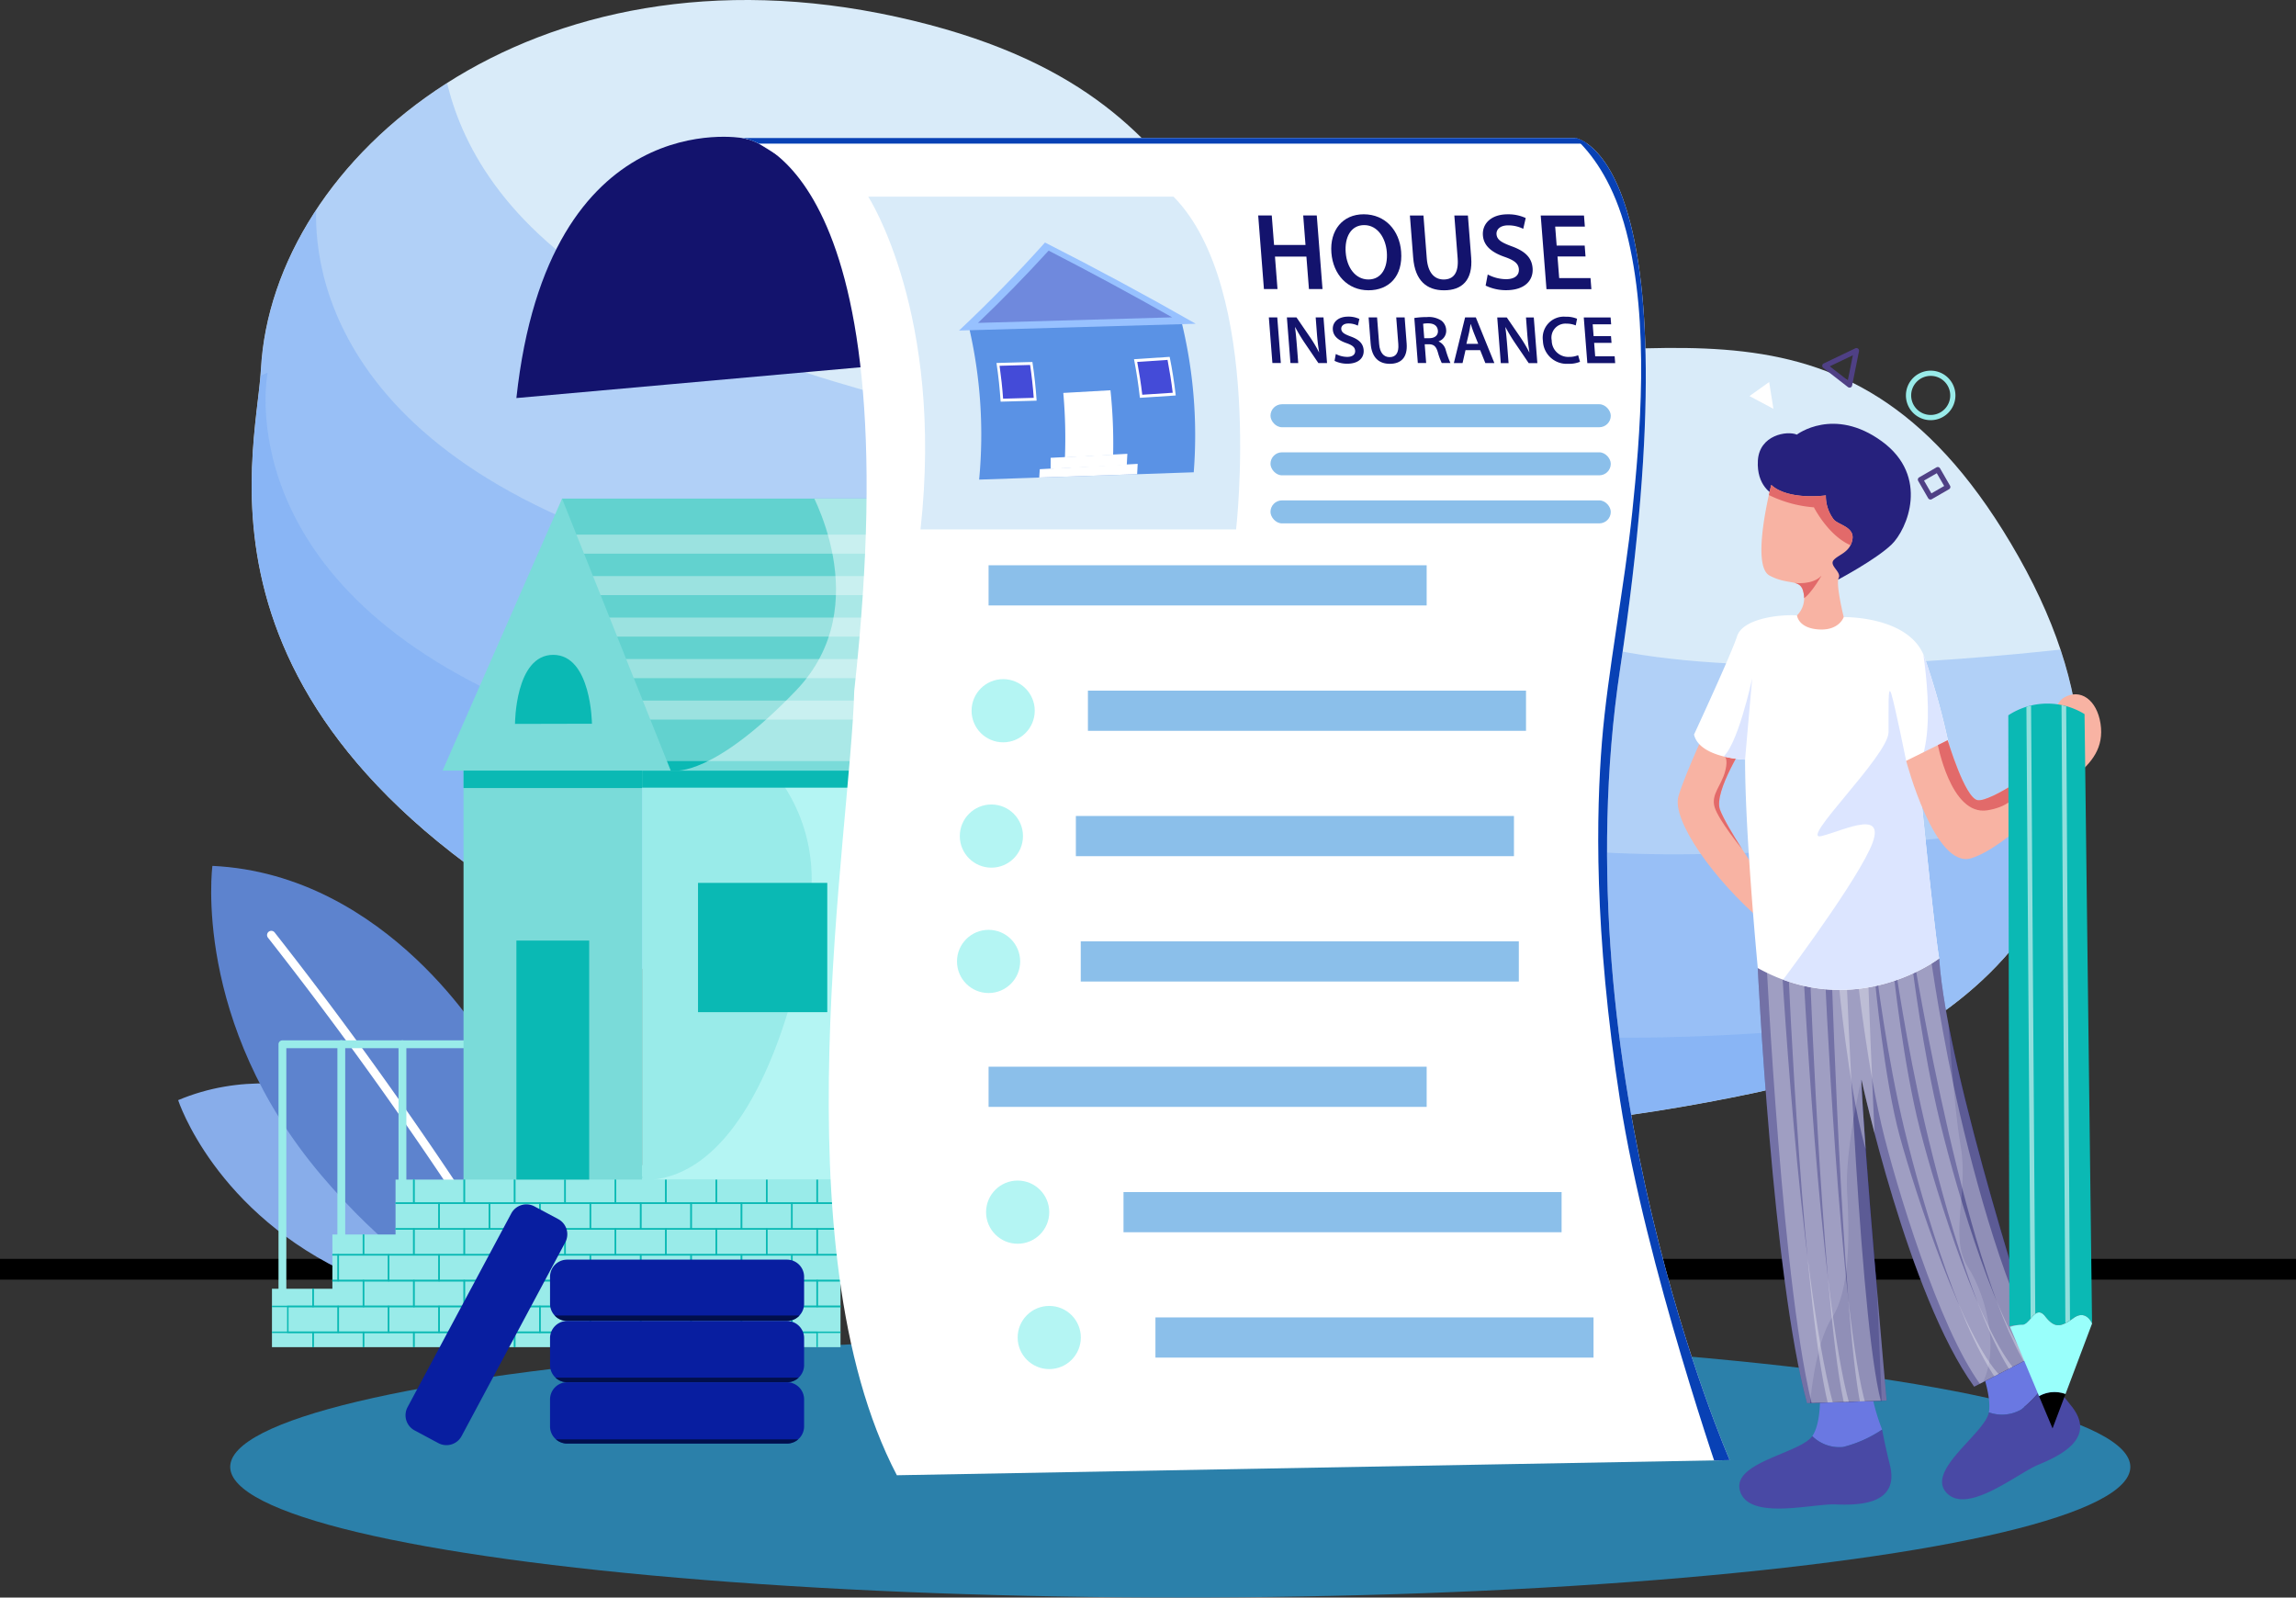 <svg xmlns="http://www.w3.org/2000/svg" xmlns:xlink="http://www.w3.org/1999/xlink" width="379.247" height="263.883" viewBox="0 0 379.247 263.883">
  <rect x="0" y="0" width="379.247" height="263.883" fill="#333333" stroke="none"/>
  <defs>
    <clipPath id="clip-path">
      <path id="Path_1324" data-name="Path 1324" d="M994.96,420.985c1.869-34.981,44.7-71.468,105-58.217s44.265,51.245,84.7,55.079,73.045-14.683,100.653,34.143-5.869,80.548-43.853,88.565-109.9,16.035-185.65-21.613S994.175,435.626,994.96,420.985Z" transform="translate(-993.429 -359.985)" fill="#d9ebf9"/>
    </clipPath>
    <clipPath id="clip-path-2">
      <path id="Path_1328" data-name="Path 1328" d="M978.211,1690.477s-16.228-28.3-45.379-29.677c0,0-3.457,25.821,18.032,51.16,20.077,23.676,36.064,24.253,36.064,24.253S993.538,1717.025,978.211,1690.477Z" transform="translate(-932.627 -1660.8)" fill="#5d83ce"/>
    </clipPath>
    <clipPath id="clip-path-3">
      <path id="Path_1414" data-name="Path 1414" d="M1057.843,2110.38l-2.268,2.382h-11.229v9.075h-10.434v8.962h-9.981v9.642h93.912V2110.38Z" transform="translate(-1023.93 -2110.38)" fill="#0ab9b4"/>
    </clipPath>
    <clipPath id="clip-path-4">
      <rect id="Rectangle_592" data-name="Rectangle 592" width="29.489" height="68.63" fill="#f9b2bb"/>
    </clipPath>
    <clipPath id="clip-path-5">
      <rect id="Rectangle_595" data-name="Rectangle 595" width="37.4" height="68.63" fill="#f5838d"/>
    </clipPath>
    <clipPath id="clip-path-6">
      <path id="Path_1418" data-name="Path 1418" d="M1458.22,1111.557l.169-2.467H1509v44.921h-32.664l-6.72-2.381Z" transform="translate(-1458.22 -1109.09)" fill="#ed4370"/>
    </clipPath>
    <clipPath id="clip-path-7">
      <path id="Path_1422" data-name="Path 1422" d="M1480.839,2262.5h-36.294a2.835,2.835,0,0,1-2.836-2.836v-4.451a2.836,2.836,0,0,1,2.836-2.837h36.294a2.836,2.836,0,0,1,2.836,2.837v4.451A2.835,2.835,0,0,1,1480.839,2262.5Z" transform="translate(-1441.71 -2252.38)" fill="#081ea0"/>
    </clipPath>
    <clipPath id="clip-path-8">
      <path id="Path_1425" data-name="Path 1425" d="M1480.839,2354.585h-36.294a2.836,2.836,0,0,1-2.836-2.837V2347.3a2.836,2.836,0,0,1,2.836-2.837h36.294a2.836,2.836,0,0,1,2.836,2.837v4.452A2.836,2.836,0,0,1,1480.839,2354.585Z" transform="translate(-1441.71 -2344.46)" fill="#081ea0"/>
    </clipPath>
    <clipPath id="clip-path-9">
      <path id="Path_1427" data-name="Path 1427" d="M1480.839,2446.674h-36.294a2.835,2.835,0,0,1-2.836-2.837v-4.452a2.834,2.834,0,0,1,2.836-2.835h36.294a2.834,2.834,0,0,1,2.836,2.835v4.452A2.836,2.836,0,0,1,1480.839,2446.674Z" transform="translate(-1441.71 -2436.55)" fill="#081ea0"/>
    </clipPath>
    <clipPath id="clip-path-10">
      <path id="Path_1445" data-name="Path 1445" d="M3256.473,1792.4l-.413,1.759s2.475,51.1,8.136,71.864l13.147-.426s-3.913-43.56-4.168-53.09c0,0,7.741,35.734,18.629,50.8l10.666-5.5s-15.2-46.17-16.447-65.227l-4.763-.907Z" transform="translate(-3256.06 -1791.67)" fill="#322f7c"/>
    </clipPath>
    <clipPath id="clip-path-11">
      <path id="Path_1448" data-name="Path 1448" d="M3141.194,1440.79s-4.083,8.678-5.278,12.644,5.785,13.782,13.838,20.7l-.625-7.828s-5.237-7.6-6.361-10.607,4.376-11.4,4.376-11.4Z" transform="translate(-3135.782 -1440.79)" fill="#f8b3a3"/>
    </clipPath>
    <clipPath id="clip-path-12">
      <path id="Path_1453" data-name="Path 1453" d="M3182.849,1284.808l2.175-.264s10.831-.228,13.326,6.578a116.63,116.63,0,0,1,4.083,14.691s-3.175,2.666-5.161,3.006c0,0,2.609,26.772,3.518,32.106,0,0-13.757,10.555-29.959,1.588,0,0-2.1-21.923-2.1-34.43,0,0-7.526-.253-8.433-4.139,0,0,6.181-13.329,7.117-16.25s7.031-3.628,9.9-3.431S3182.849,1284.808,3182.849,1284.808Z" transform="translate(-3160.3 -1284.232)" fill="#fff"/>
    </clipPath>
    <clipPath id="clip-path-13">
      <path id="Path_1458" data-name="Path 1458" d="M3263.172,1088.46s-3.46,13.272-.283,14.974,5.16.4,5.614,2.836a4,4,0,0,1-1.077,3.738s.17,2.1,3.572,2.325,4.141-2.042,4.141-2.042-1.342-5.427-.833-6.448-1.649-2.06-.812-2.987,2.684-1.229,3.079-3.366-2.457-2.439-3.119-3.364a6.391,6.391,0,0,1-1.266-3.933C3272.189,1090.2,3265.969,1091.069,3263.172,1088.46Z" transform="translate(-3261.547 -1088.46)" fill="#f8b3a3"/>
    </clipPath>
    <clipPath id="clip-path-14">
      <path id="Path_1461" data-name="Path 1461" d="M3485.852,1410.563s2.848,9.551,4.948,9.9,10.776-5.5,11.682-7.257-.076-8.148,2.608-9.7,5.406.378,6.012,4.31-1.4,6.466-4.349,8.81-10.931,11.486-16.979,13.417S3479,1413.966,3479,1413.966Z" transform="translate(-3479 -1402.968)" fill="#f8b3a3"/>
    </clipPath>
    <clipPath id="clip-path-15">
      <path id="Path_1465" data-name="Path 1465" d="M3638.565,1517.936c1.614,2.058,2.639,1.74,4.7.265s3.043.908,3.043.908l-1.241-100.661a11.722,11.722,0,0,0-12.592.2l.176,100.9a12.125,12.125,0,0,1,2.179-.22C3636.04,1519.312,3636.951,1515.877,3638.565,1517.936Z" transform="translate(-3632.48 -1416.677)" fill="#ed4370"/>
    </clipPath>
    <clipPath id="clip-path-16">
      <path id="Path_1472" data-name="Path 1472" d="M1755.722,788.22l137.569-2.5s-28.129-63.972-18.1-130.72c12.786-85.124-7.418-87.663-7.418-87.663H1730.15s28.285,2.4,18.531,91.333C1748.1,681.906,1735.975,750.447,1755.722,788.22Z" transform="translate(-1730.15 -567.34)" fill="#fff"/>
    </clipPath>
    <clipPath id="clip-path-17">
      <path id="Path_1482" data-name="Path 1482" d="M2108.256,865.758l-35.445,1.209a78.519,78.519,0,0,0-1.671-25.146l35.024-1.231A78.953,78.953,0,0,1,2108.256,865.758Z" transform="translate(-2071.14 -840.59)" fill="#5a92e5"/>
    </clipPath>
  </defs>
  <g id="HL_M51_04" transform="translate(-57.633 -35.141)">
    <path id="Path_1695" data-name="Path 1695" d="M0,0H379.247V3.427H0Z" transform="translate(57.633 243.083)"/>
    <ellipse id="Ellipse_31" data-name="Ellipse 31" cx="156.929" cy="21.584" rx="156.929" ry="21.584" transform="translate(95.658 255.855)" fill="#2b80aa"/>
    <g id="Group_1770" data-name="Group 1770" transform="translate(325.069 99.22)" opacity="0.65">
      <path id="Path_1319" data-name="Path 1319" d="M3047.976,944.863a.269.269,0,0,1-.021-.538,7.282,7.282,0,0,0,3.053-1.491.27.27,0,0,1,.313.44,7.551,7.551,0,0,1-3.325,1.59Z" transform="translate(-3047.709 -942.784)" fill="#fff"/>
    </g>
    <path id="Path_1320" data-name="Path 1320" d="M994.96,420.985c1.869-34.981,44.7-71.468,105-58.217s44.265,51.245,84.7,55.079,73.045-14.683,100.653,34.143-5.869,80.548-43.853,88.565-109.9,16.035-185.65-21.613S994.175,435.626,994.96,420.985Z" transform="translate(-894.23 -324.844)" fill="#d9ebf9"/>
    <g id="Group_1774" data-name="Group 1774" transform="translate(99.2 35.141)" clip-path="url(#clip-path)">
      <g id="Group_1771" data-name="Group 1771" transform="translate(-12.137 0.002)" opacity="0.39">
        <path id="Path_1321" data-name="Path 1321" d="M926.716,360s-7.3,35.5,44.957,56.191,109.226,19.67,128.77,42,118.538,5.794,118.538,5.794l-18.3,85.238-42.638,49.791-143.08-30.948S882.6,507.847,883.041,505.836s8.595-130.6,8.595-130.6Z" transform="translate(-883.04 -360)" fill="#71a6f4"/>
      </g>
      <g id="Group_1772" data-name="Group 1772" transform="translate(-32.681 31.238)" opacity="0.39">
        <path id="Path_1322" data-name="Path 1322" d="M739.874,644.09s-7.3,35.5,44.958,56.191,109.225,19.67,128.769,42,118.538,5.794,118.538,5.794l-18.3,85.234L971.2,883.1,828.119,852.16S695.764,791.937,696.2,789.928s8.593-130.606,8.593-130.606Z" transform="translate(-696.2 -644.09)" fill="#71a6f4"/>
      </g>
      <g id="Group_1773" data-name="Group 1773" transform="translate(-41.028 61.538)" opacity="0.39">
        <path id="Path_1323" data-name="Path 1323" d="M663.956,919.67s-7.3,35.5,44.957,56.191,109.226,19.671,128.77,42,118.538,5.794,118.538,5.794l-18.3,85.234-42.638,49.79L752.2,1127.74s-132.355-60.222-131.918-62.239,8.595-130.6,8.595-130.6Z" transform="translate(-620.28 -919.67)" fill="#71a6f4"/>
      </g>
    </g>
    <path id="Path_1325" data-name="Path 1325" d="M923.646,1995.812s-20.274-14-40.6-5.456c0,0,6.047,18.729,28.946,29.007,21.392,9.6,32.479,4.791,32.479,4.791S942.737,2008.922,923.646,1995.812Z" transform="translate(-795.987 -1773.495)" fill="#88adea"/>
    <path id="Path_1326" data-name="Path 1326" d="M978.211,1690.477s-16.228-28.3-45.379-29.677c0,0-3.457,25.821,18.032,51.16,20.077,23.676,36.064,24.253,36.064,24.253S993.538,1717.025,978.211,1690.477Z" transform="translate(-840.113 -1482.634)" fill="#5d83ce"/>
    <g id="Group_1775" data-name="Group 1775" transform="translate(92.514 178.166)" clip-path="url(#clip-path-2)">
      <path id="Path_1327" data-name="Path 1327" d="M1063.682,1828.354a.7.7,0,0,1-.646-.43l-1.8-4.295a655.486,655.486,0,0,0-44.288-63.866.7.7,0,0,1,1.1-.867,658.057,658.057,0,0,1,44.42,64.062.638.638,0,0,1,.043.086l1.816,4.34a.7.7,0,0,1-.376.917A.69.69,0,0,1,1063.682,1828.354Z" transform="translate(-1007.566 -1747.901)" fill="#fff"/>
    </g>
    <path id="Path_1329" data-name="Path 1329" d="M1034.427,1966.2a.647.647,0,0,1-.647-.646v-42a.647.647,0,0,1,.647-.646h32.75a.648.648,0,1,1,0,1.294h-32.105v41.354A.648.648,0,0,1,1034.427,1966.2Z" transform="translate(-930.144 -1715.921)" fill="#99ebe9"/>
    <path id="Path_1330" data-name="Path 1330" d="M1122.887,1957.665a.647.647,0,0,1-.647-.647v-33.461a.647.647,0,1,1,1.293,0v33.464A.647.647,0,0,1,1122.887,1957.665Z" transform="translate(-1008.878 -1715.925)" fill="#99ebe9"/>
    <path id="Path_1331" data-name="Path 1331" d="M1214.7,1957.665a.646.646,0,0,1-.646-.647v-33.461a.646.646,0,1,1,1.293,0v33.464A.647.647,0,0,1,1214.7,1957.665Z" transform="translate(-1090.593 -1715.925)" fill="#99ebe9"/>
    <path id="Path_1332" data-name="Path 1332" d="M1057.843,2110.38l-2.268,2.382h-11.229v9.075h-10.434v8.962h-9.981v9.642h93.912V2110.38Z" transform="translate(-921.377 -1882.782)" fill="#99ebe9"/>
    <g id="Group_1776" data-name="Group 1776" transform="translate(102.553 227.598)" clip-path="url(#clip-path-3)">
      <path id="Path_1333" data-name="Path 1333" d="M1093.126,2132.088h-8.566v-4.508h8.566Zm-8.327-.241h8.087v-4.025H1084.8Z" transform="translate(-1077.894 -2125.689)" fill="#0ab9b4"/>
      <path id="Path_1334" data-name="Path 1334" d="M1168.855,2132.088h-8.565v-4.508h8.565Zm-8.325-.241h8.084v-4.025h-8.086Z" transform="translate(-1145.297 -2125.689)" fill="#0ab9b4"/>
      <path id="Path_1335" data-name="Path 1335" d="M1244.568,2132.088H1236v-4.508h8.566Zm-8.327-.241h8.087v-4.025h-8.087Z" transform="translate(-1212.683 -2125.689)" fill="#0ab9b4"/>
      <path id="Path_1336" data-name="Path 1336" d="M1320.306,2132.088h-8.566v-4.508h8.566Zm-8.327-.241h8.087v-4.025h-8.087Z" transform="translate(-1280.095 -2125.689)" fill="#0ab9b4"/>
      <path id="Path_1337" data-name="Path 1337" d="M1396.036,2132.088h-8.566v-4.508h8.566Zm-8.327-.241h8.087v-4.025h-8.087Z" transform="translate(-1347.499 -2125.689)" fill="#0ab9b4"/>
      <path id="Path_1338" data-name="Path 1338" d="M1471.765,2132.088H1463.2v-4.508h8.565Zm-8.325-.241h8.086v-4.025h-8.086Z" transform="translate(-1414.902 -2125.689)" fill="#0ab9b4"/>
      <path id="Path_1339" data-name="Path 1339" d="M1547.486,2132.088h-8.566v-4.508h8.566Zm-8.327-.241h8.087v-4.025h-8.087Z" transform="translate(-1482.297 -2125.689)" fill="#0ab9b4"/>
      <path id="Path_1340" data-name="Path 1340" d="M1623.216,2132.088h-8.566v-4.508h8.566Zm-8.326-.241h8.087v-4.025h-8.087Z" transform="translate(-1549.7 -2125.689)" fill="#0ab9b4"/>
      <path id="Path_1341" data-name="Path 1341" d="M1698.946,2132.088h-8.566v-4.508h8.566Zm-8.327-.241h8.087v-4.025h-8.087Z" transform="translate(-1617.103 -2125.689)" fill="#0ab9b4"/>
      <path id="Path_1342" data-name="Path 1342" d="M1774.666,2132.088H1766.1v-4.508h8.565Zm-8.326-.241h8.086v-4.025h-8.086Z" transform="translate(-1684.498 -2125.689)" fill="#0ab9b4"/>
      <path id="Path_1343" data-name="Path 1343" d="M1850.4,2132.088h-8.566v-4.508h8.566Zm-8.326-.241h8.087v-4.025h-8.088Z" transform="translate(-1751.901 -2125.689)" fill="#0ab9b4"/>
      <path id="Path_1344" data-name="Path 1344" d="M1055.256,2170.878h-8.566v-4.508h8.566Zm-8.325-.24h8.086v-4.025h-8.086Z" transform="translate(-1044.188 -2160.214)" fill="#0ab9b4"/>
      <path id="Path_1345" data-name="Path 1345" d="M1130.986,2170.878h-8.566v-4.508h8.566Zm-8.327-.24h8.087v-4.025h-8.087Z" transform="translate(-1111.591 -2160.214)" fill="#0ab9b4"/>
      <path id="Path_1346" data-name="Path 1346" d="M1206.716,2170.878h-8.566v-4.508h8.566Zm-8.326-.24h8.087v-4.025h-8.087Z" transform="translate(-1178.995 -2160.214)" fill="#0ab9b4"/>
      <path id="Path_1347" data-name="Path 1347" d="M1282.446,2170.878h-8.566v-4.508h8.566Zm-8.327-.24h8.086v-4.025h-8.086Z" transform="translate(-1246.398 -2160.214)" fill="#0ab9b4"/>
      <path id="Path_1348" data-name="Path 1348" d="M1358.166,2170.878H1349.6v-4.508h8.566Zm-8.326-.24h8.086v-4.025h-8.086Z" transform="translate(-1313.793 -2160.214)" fill="#0ab9b4"/>
      <path id="Path_1349" data-name="Path 1349" d="M1433.9,2170.878h-8.566v-4.508h8.566Zm-8.327-.24h8.087v-4.025h-8.087Z" transform="translate(-1381.196 -2160.214)" fill="#0ab9b4"/>
      <path id="Path_1350" data-name="Path 1350" d="M1509.656,2170.878h-8.566v-4.508h8.566Zm-8.327-.24h8.087v-4.025h-8.087Z" transform="translate(-1448.626 -2160.214)" fill="#0ab9b4"/>
      <path id="Path_1351" data-name="Path 1351" d="M1585.355,2170.878h-8.565v-4.508h8.565Zm-8.325-.24h8.086v-4.025h-8.083Z" transform="translate(-1516.003 -2160.214)" fill="#0ab9b4"/>
      <path id="Path_1352" data-name="Path 1352" d="M1661.076,2170.878h-8.566v-4.508h8.566Zm-8.327-.24h8.087v-4.025h-8.087Z" transform="translate(-1583.397 -2160.214)" fill="#0ab9b4"/>
      <path id="Path_1353" data-name="Path 1353" d="M1736.806,2170.878h-8.566v-4.508h8.566Zm-8.327-.24h8.09v-4.025h-8.087Z" transform="translate(-1650.801 -2160.214)" fill="#0ab9b4"/>
      <path id="Path_1354" data-name="Path 1354" d="M1812.563,2170.878H1804v-4.508h8.566Zm-8.327-.24h8.087v-4.025h-8.087Z" transform="translate(-1718.231 -2160.214)" fill="#0ab9b4"/>
      <path id="Path_1355" data-name="Path 1355" d="M1888.265,2170.878H1879.7v-4.508h8.565Zm-8.325-.24h8.086v-4.025h-8.086Z" transform="translate(-1785.607 -2160.214)" fill="#0ab9b4"/>
      <path id="Path_1356" data-name="Path 1356" d="M1017.4,2209.678h-8.566v-4.508h8.566Zm-8.328-.239h8.087v-4.026h-8.087Z" transform="translate(-1010.49 -2194.748)" fill="#0ab9b4"/>
      <path id="Path_1357" data-name="Path 1357" d="M1093.126,2209.678h-8.566v-4.508h8.566Zm-8.327-.24h8.087v-4.026H1084.8Z" transform="translate(-1077.894 -2194.748)" fill="#0ab9b4"/>
      <path id="Path_1358" data-name="Path 1358" d="M1168.855,2209.678h-8.565v-4.508h8.565Zm-8.325-.24h8.084v-4.026h-8.086Z" transform="translate(-1145.297 -2194.748)" fill="#0ab9b4"/>
      <path id="Path_1359" data-name="Path 1359" d="M1244.568,2209.678H1236v-4.508h8.566Zm-8.327-.24h8.087v-4.026h-8.087Z" transform="translate(-1212.683 -2194.748)" fill="#0ab9b4"/>
      <path id="Path_1360" data-name="Path 1360" d="M1320.306,2209.678h-8.566v-4.508h8.566Zm-8.327-.24h8.087v-4.026h-8.087Z" transform="translate(-1280.095 -2194.748)" fill="#0ab9b4"/>
      <path id="Path_1361" data-name="Path 1361" d="M1396.036,2209.678h-8.566v-4.508h8.566Zm-8.327-.24h8.087v-4.026h-8.087Z" transform="translate(-1347.499 -2194.748)" fill="#0ab9b4"/>
      <path id="Path_1362" data-name="Path 1362" d="M1471.765,2209.678H1463.2v-4.508h8.565Zm-8.325-.24h8.086v-4.026h-8.086Z" transform="translate(-1414.902 -2194.748)" fill="#0ab9b4"/>
      <path id="Path_1363" data-name="Path 1363" d="M1547.486,2209.678h-8.566v-4.508h8.566Zm-8.327-.239h8.087v-4.026h-8.087Z" transform="translate(-1482.297 -2194.748)" fill="#0ab9b4"/>
      <path id="Path_1364" data-name="Path 1364" d="M1623.216,2209.678h-8.566v-4.508h8.566Zm-8.326-.24h8.087v-4.026h-8.087Z" transform="translate(-1549.7 -2194.748)" fill="#0ab9b4"/>
      <path id="Path_1365" data-name="Path 1365" d="M1698.946,2209.678h-8.566v-4.508h8.566Zm-8.327-.24h8.087v-4.026h-8.087Z" transform="translate(-1617.103 -2194.748)" fill="#0ab9b4"/>
      <path id="Path_1366" data-name="Path 1366" d="M1774.666,2209.678H1766.1v-4.508h8.565Zm-8.326-.24h8.086v-4.026h-8.086Z" transform="translate(-1684.498 -2194.748)" fill="#0ab9b4"/>
      <path id="Path_1367" data-name="Path 1367" d="M1850.4,2209.678h-8.566v-4.508h8.566Zm-8.328-.239h8.087v-4.026h-8.087Z" transform="translate(-1751.901 -2194.748)" fill="#0ab9b4"/>
      <path id="Path_1368" data-name="Path 1368" d="M1055.256,2248.508h-8.566V2244h8.566Zm-8.325-.241h8.086v-4.025h-8.086Z" transform="translate(-1044.188 -2229.308)" fill="#0ab9b4"/>
      <path id="Path_1369" data-name="Path 1369" d="M1130.986,2248.508h-8.566V2244h8.566Zm-8.327-.241h8.087v-4.025h-8.087Z" transform="translate(-1111.591 -2229.308)" fill="#0ab9b4"/>
      <path id="Path_1370" data-name="Path 1370" d="M1206.716,2248.508h-8.566V2244h8.566Zm-8.326-.241h8.087v-4.025h-8.087Z" transform="translate(-1178.995 -2229.308)" fill="#0ab9b4"/>
      <path id="Path_1371" data-name="Path 1371" d="M1282.446,2248.508h-8.566V2244h8.566Zm-8.327-.241h8.086v-4.025h-8.086Z" transform="translate(-1246.398 -2229.308)" fill="#0ab9b4"/>
      <path id="Path_1372" data-name="Path 1372" d="M1358.166,2248.508H1349.6V2244h8.566Zm-8.326-.241h8.086v-4.025h-8.086Z" transform="translate(-1313.793 -2229.308)" fill="#0ab9b4"/>
      <path id="Path_1373" data-name="Path 1373" d="M1433.9,2248.508h-8.566V2244h8.566Zm-8.327-.241h8.087v-4.025h-8.087Z" transform="translate(-1381.196 -2229.308)" fill="#0ab9b4"/>
      <path id="Path_1374" data-name="Path 1374" d="M1509.656,2248.508h-8.566V2244h8.566Zm-8.327-.241h8.087v-4.025h-8.087Z" transform="translate(-1448.626 -2229.308)" fill="#0ab9b4"/>
      <path id="Path_1375" data-name="Path 1375" d="M1585.355,2248.508h-8.565V2244h8.565Zm-8.325-.241h8.086v-4.025h-8.083Z" transform="translate(-1516.003 -2229.308)" fill="#0ab9b4"/>
      <path id="Path_1376" data-name="Path 1376" d="M1661.076,2248.508h-8.566V2244h8.566Zm-8.327-.241h8.087v-4.025h-8.087Z" transform="translate(-1583.397 -2229.308)" fill="#0ab9b4"/>
      <path id="Path_1377" data-name="Path 1377" d="M1736.806,2248.508h-8.566V2244h8.566Zm-8.327-.241h8.09v-4.025h-8.087Z" transform="translate(-1650.801 -2229.308)" fill="#0ab9b4"/>
      <path id="Path_1378" data-name="Path 1378" d="M1812.563,2248.508H1804V2244h8.566Zm-8.327-.241h8.087v-4.025h-8.087Z" transform="translate(-1718.231 -2229.308)" fill="#0ab9b4"/>
      <path id="Path_1379" data-name="Path 1379" d="M1888.265,2248.508H1879.7V2244h8.565Zm-8.325-.241h8.086v-4.025h-8.086Z" transform="translate(-1785.607 -2229.308)" fill="#0ab9b4"/>
      <path id="Path_1380" data-name="Path 1380" d="M1017.4,2287.268h-8.566v-4.508h8.566Zm-8.327-.24h8.087v-4.022h-8.088Z" transform="translate(-1010.49 -2263.807)" fill="#0ab9b4"/>
      <path id="Path_1381" data-name="Path 1381" d="M1093.126,2287.268h-8.566v-4.508h8.566Zm-8.327-.24h8.087v-4.022H1084.8Z" transform="translate(-1077.894 -2263.807)" fill="#0ab9b4"/>
      <path id="Path_1382" data-name="Path 1382" d="M1168.855,2287.268h-8.565v-4.508h8.565Zm-8.325-.24h8.084v-4.022h-8.086Z" transform="translate(-1145.297 -2263.807)" fill="#0ab9b4"/>
      <path id="Path_1383" data-name="Path 1383" d="M1244.568,2287.268H1236v-4.508h8.566Zm-8.327-.24h8.087v-4.022h-8.087Z" transform="translate(-1212.683 -2263.807)" fill="#0ab9b4"/>
      <path id="Path_1384" data-name="Path 1384" d="M1320.306,2287.268h-8.566v-4.508h8.566Zm-8.327-.24h8.087v-4.022h-8.087Z" transform="translate(-1280.095 -2263.807)" fill="#0ab9b4"/>
      <path id="Path_1385" data-name="Path 1385" d="M1396.036,2287.268h-8.566v-4.508h8.566Zm-8.327-.24h8.087v-4.022h-8.087Z" transform="translate(-1347.499 -2263.807)" fill="#0ab9b4"/>
      <path id="Path_1386" data-name="Path 1386" d="M1471.765,2287.268H1463.2v-4.508h8.565Zm-8.325-.24h8.086v-4.022h-8.086Z" transform="translate(-1414.902 -2263.807)" fill="#0ab9b4"/>
      <path id="Path_1387" data-name="Path 1387" d="M1547.486,2287.268h-8.566v-4.508h8.566Zm-8.327-.24h8.087v-4.022h-8.087Z" transform="translate(-1482.297 -2263.807)" fill="#0ab9b4"/>
      <path id="Path_1388" data-name="Path 1388" d="M1623.216,2287.268h-8.566v-4.508h8.566Zm-8.326-.24h8.087v-4.022h-8.087Z" transform="translate(-1549.7 -2263.807)" fill="#0ab9b4"/>
      <path id="Path_1389" data-name="Path 1389" d="M1698.946,2287.268h-8.566v-4.508h8.566Zm-8.327-.24h8.087v-4.022h-8.087Z" transform="translate(-1617.103 -2263.807)" fill="#0ab9b4"/>
      <path id="Path_1390" data-name="Path 1390" d="M1774.666,2287.268H1766.1v-4.508h8.565Zm-8.326-.24h8.086v-4.022h-8.086Z" transform="translate(-1684.498 -2263.807)" fill="#0ab9b4"/>
      <path id="Path_1391" data-name="Path 1391" d="M1850.4,2287.268h-8.566v-4.508h8.566Zm-8.326-.24h8.087v-4.022h-8.088Z" transform="translate(-1751.901 -2263.807)" fill="#0ab9b4"/>
      <path id="Path_1392" data-name="Path 1392" d="M1055.256,2326.069h-8.566v-4.508h8.566Zm-8.325-.24h8.086V2321.8h-8.086Z" transform="translate(-1044.188 -2298.341)" fill="#0ab9b4"/>
      <path id="Path_1393" data-name="Path 1393" d="M1130.986,2326.069h-8.566v-4.508h8.566Zm-8.327-.24h8.087V2321.8h-8.087Z" transform="translate(-1111.591 -2298.341)" fill="#0ab9b4"/>
      <path id="Path_1394" data-name="Path 1394" d="M1206.716,2326.069h-8.566v-4.508h8.566Zm-8.326-.24h8.087V2321.8h-8.087Z" transform="translate(-1178.995 -2298.341)" fill="#0ab9b4"/>
      <path id="Path_1395" data-name="Path 1395" d="M1282.446,2326.069h-8.566v-4.508h8.566Zm-8.327-.24h8.086V2321.8h-8.086Z" transform="translate(-1246.398 -2298.341)" fill="#0ab9b4"/>
      <path id="Path_1396" data-name="Path 1396" d="M1358.166,2326.069H1349.6v-4.508h8.566Zm-8.326-.24h8.086V2321.8h-8.086Z" transform="translate(-1313.793 -2298.341)" fill="#0ab9b4"/>
      <path id="Path_1397" data-name="Path 1397" d="M1433.9,2326.069h-8.566v-4.508h8.566Zm-8.327-.24h8.087V2321.8h-8.087Z" transform="translate(-1381.196 -2298.341)" fill="#0ab9b4"/>
      <path id="Path_1398" data-name="Path 1398" d="M1509.656,2326.069h-8.566v-4.508h8.566Zm-8.327-.24h8.087V2321.8h-8.087Z" transform="translate(-1448.626 -2298.341)" fill="#0ab9b4"/>
      <path id="Path_1399" data-name="Path 1399" d="M1585.355,2326.069h-8.565v-4.508h8.565Zm-8.325-.24h8.086V2321.8h-8.083Z" transform="translate(-1516.003 -2298.341)" fill="#0ab9b4"/>
      <path id="Path_1400" data-name="Path 1400" d="M1661.076,2326.069h-8.566v-4.508h8.566Zm-8.327-.24h8.087V2321.8h-8.087Z" transform="translate(-1583.397 -2298.341)" fill="#0ab9b4"/>
      <path id="Path_1401" data-name="Path 1401" d="M1736.806,2326.069h-8.566v-4.508h8.566Zm-8.327-.24h8.09V2321.8h-8.087Z" transform="translate(-1650.801 -2298.341)" fill="#0ab9b4"/>
      <path id="Path_1402" data-name="Path 1402" d="M1812.563,2326.069H1804v-4.508h8.566Zm-8.327-.24h8.087V2321.8h-8.087Z" transform="translate(-1718.231 -2298.341)" fill="#0ab9b4"/>
      <path id="Path_1403" data-name="Path 1403" d="M1017.4,2364.868h-8.566v-4.508h8.566Zm-8.327-.24h8.087V2360.6h-8.088Z" transform="translate(-1010.49 -2332.875)" fill="#0ab9b4"/>
      <path id="Path_1404" data-name="Path 1404" d="M1093.126,2364.868h-8.566v-4.508h8.566Zm-8.327-.24h8.087V2360.6H1084.8Z" transform="translate(-1077.894 -2332.875)" fill="#0ab9b4"/>
      <path id="Path_1405" data-name="Path 1405" d="M1168.855,2364.868h-8.565v-4.508h8.565Zm-8.325-.24h8.084V2360.6h-8.086Z" transform="translate(-1145.297 -2332.875)" fill="#0ab9b4"/>
      <path id="Path_1406" data-name="Path 1406" d="M1244.568,2364.868H1236v-4.508h8.566Zm-8.327-.24h8.087V2360.6h-8.087Z" transform="translate(-1212.683 -2332.875)" fill="#0ab9b4"/>
      <path id="Path_1407" data-name="Path 1407" d="M1320.306,2364.868h-8.566v-4.508h8.566Zm-8.327-.24h8.087V2360.6h-8.087Z" transform="translate(-1280.095 -2332.875)" fill="#0ab9b4"/>
      <path id="Path_1408" data-name="Path 1408" d="M1396.036,2364.868h-8.566v-4.508h8.566Zm-8.327-.24h8.087V2360.6h-8.087Z" transform="translate(-1347.499 -2332.875)" fill="#0ab9b4"/>
      <path id="Path_1409" data-name="Path 1409" d="M1471.765,2364.868H1463.2v-4.508h8.565Zm-8.325-.24h8.086V2360.6h-8.086Z" transform="translate(-1414.902 -2332.875)" fill="#0ab9b4"/>
      <path id="Path_1410" data-name="Path 1410" d="M1547.486,2364.868h-8.566v-4.508h8.566Zm-8.327-.24h8.087V2360.6h-8.087Z" transform="translate(-1482.297 -2332.875)" fill="#0ab9b4"/>
      <path id="Path_1411" data-name="Path 1411" d="M1623.216,2364.868h-8.566v-4.508h8.566Zm-8.326-.24h8.087V2360.6h-8.087Z" transform="translate(-1549.7 -2332.875)" fill="#0ab9b4"/>
      <path id="Path_1412" data-name="Path 1412" d="M1698.946,2364.868h-8.566v-4.508h8.566Zm-8.327-.24h8.087V2360.6h-8.087Z" transform="translate(-1617.103 -2332.875)" fill="#0ab9b4"/>
      <path id="Path_1413" data-name="Path 1413" d="M1774.666,2364.868H1766.1v-4.508h8.565Zm-8.326-.24h8.086V2360.6h-8.086Z" transform="translate(-1684.498 -2332.875)" fill="#0ab9b4"/>
    </g>
    <rect id="Rectangle_590" data-name="Rectangle 590" width="29.489" height="68.63" transform="translate(134.198 161.349)" fill="#7adbd9"/>
    <g id="Group_1777" data-name="Group 1777" transform="translate(134.198 161.349)" clip-path="url(#clip-path-4)">
      <rect id="Rectangle_591" data-name="Rectangle 591" width="33.242" height="3.633" transform="translate(-2.009 0.325)" fill="#0ab9b4"/>
    </g>
    <rect id="Rectangle_593" data-name="Rectangle 593" width="37.4" height="68.63" transform="translate(163.687 161.349)" fill="#99ebe9"/>
    <g id="Group_1779" data-name="Group 1779" transform="translate(163.687 161.349)" clip-path="url(#clip-path-5)">
      <g id="Group_1778" data-name="Group 1778" transform="translate(1.91 2.775)" opacity="0.59">
        <path id="Path_1415" data-name="Path 1415" d="M1618.277,1533.09a27.943,27.943,0,0,1,5.118,15.11c.5,9.413-6.767,48.564-26.085,50.74h0l15.273,7.052,26.334-3.219s-3.8-44.835-4.045-47.973-1.4-20.724-1.4-20.724Z" transform="translate(-1597.31 -1533.09)" fill="#c8fbfa"/>
      </g>
      <rect id="Rectangle_594" data-name="Rectangle 594" width="44.415" height="2.826" transform="translate(-1.667 1.078)" fill="#0ab9b4"/>
    </g>
    <rect id="Rectangle_596" data-name="Rectangle 596" width="21.351" height="21.355" transform="translate(172.93 180.974)" fill="#0ab9b4"/>
    <path id="Path_1416" data-name="Path 1416" d="M1458.22,1111.557l.169-2.467H1509v44.921h-32.664l-6.72-2.381Z" transform="translate(-1307.917 -991.585)" fill="#0ab9b4"/>
    <g id="Group_1780" data-name="Group 1780" transform="translate(150.304 117.505)" clip-path="url(#clip-path-6)">
      <path id="Path_1417" data-name="Path 1417" d="M1650.882,1060.455s11.668,19.564-1.979,33.782-20.033,13.207-20.033,13.207l33.351,1.78,4.508-17.834,4.288-34.62Z" transform="translate(-1610.107 -1062.523)" fill="#7adbd9"/>
      <path id="Path_1640" data-name="Path 1640" d="M0,0H60.76" transform="translate(-2.043 4.088)" fill="none" stroke="#fff" stroke-linecap="round" stroke-width="10" opacity="0.36"/>
      <line id="Line_30" data-name="Line 30" x2="61.091" transform="translate(-2.275 10.94)" fill="none" stroke="#fff" stroke-linecap="round" stroke-linejoin="round" stroke-width="10" opacity="0.36"/>
      <line id="Line_31" data-name="Line 31" x2="61.421" transform="translate(-2.506 17.792)" fill="none" stroke="#fff" stroke-linecap="round" stroke-linejoin="round" stroke-width="10" opacity="0.36"/>
      <line id="Line_32" data-name="Line 32" x2="61.75" transform="translate(-2.737 24.645)" fill="none" stroke="#fff" stroke-linecap="round" stroke-linejoin="round" stroke-width="10" opacity="0.36"/>
      <line id="Line_33" data-name="Line 33" x2="62.08" transform="translate(-2.968 31.498)" fill="none" stroke="#fff" stroke-linecap="round" stroke-linejoin="round" stroke-width="10" opacity="0.36"/>
      <line id="Line_34" data-name="Line 34" x2="62.41" transform="translate(-3.198 38.35)" fill="none" stroke="#fff" stroke-linecap="round" stroke-linejoin="round" stroke-width="10" opacity="0.36"/>
    </g>
    <path id="Path_1419" data-name="Path 1419" d="M1300.005,1109.09l-19.735,44.921h37.685Z" transform="translate(-1149.532 -991.585)" fill="#7adbd9"/>
    <path id="Path_1420" data-name="Path 1420" d="M1389.08,1355.177s0-11.407,6.307-11.407,6.4,11.377,6.4,11.377Z" transform="translate(-1246.379 -1200.462)" fill="#0ab9b4"/>
    <rect id="Rectangle_597" data-name="Rectangle 597" width="12.022" height="39.477" transform="translate(142.931 190.503)" fill="#0ab9b4"/>
    <path id="Path_1421" data-name="Path 1421" d="M1480.839,2262.5h-36.294a2.835,2.835,0,0,1-2.836-2.836v-4.451a2.836,2.836,0,0,1,2.836-2.837h36.294a2.836,2.836,0,0,1,2.836,2.837v4.451A2.835,2.835,0,0,1,1480.839,2262.5Z" transform="translate(-1293.222 -2009.17)" fill="#081ea0"/>
    <g id="Group_1781" data-name="Group 1781" transform="translate(148.488 243.211)" clip-path="url(#clip-path-7)">
      <rect id="Rectangle_598" data-name="Rectangle 598" width="44.689" height="2.036" transform="translate(-1.108 9.223)" fill="#010f4c"/>
    </g>
    <path id="Path_1423" data-name="Path 1423" d="M1250.962,2175.64l-17.127,32A2.834,2.834,0,0,1,1230,2208.8l-3.925-2.1a2.837,2.837,0,0,1-1.161-3.839l17.127-32a2.834,2.834,0,0,1,3.838-1.162l3.924,2.1A2.836,2.836,0,0,1,1250.962,2175.64Z" transform="translate(-1099.96 -1935.286)" fill="#081ea0"/>
    <path id="Path_1424" data-name="Path 1424" d="M1480.839,2354.585h-36.294a2.836,2.836,0,0,1-2.836-2.837V2347.3a2.836,2.836,0,0,1,2.836-2.837h36.294a2.836,2.836,0,0,1,2.836,2.837v4.452A2.836,2.836,0,0,1,1480.839,2354.585Z" transform="translate(-1293.222 -2091.125)" fill="#081ea0"/>
    <g id="Group_1782" data-name="Group 1782" transform="translate(148.488 253.335)" clip-path="url(#clip-path-8)">
      <rect id="Rectangle_599" data-name="Rectangle 599" width="44.689" height="2.036" transform="translate(-1.324 9.369)" fill="#010f4c"/>
    </g>
    <path id="Path_1426" data-name="Path 1426" d="M1480.839,2446.674h-36.294a2.835,2.835,0,0,1-2.836-2.837v-4.452a2.834,2.834,0,0,1,2.836-2.835h36.294a2.834,2.834,0,0,1,2.836,2.835v4.452A2.836,2.836,0,0,1,1480.839,2446.674Z" transform="translate(-1293.222 -2173.089)" fill="#081ea0"/>
    <g id="Group_1783" data-name="Group 1783" transform="translate(148.488 263.46)" clip-path="url(#clip-path-9)">
      <rect id="Rectangle_600" data-name="Rectangle 600" width="44.689" height="2.036" transform="translate(-1.324 9.432)" fill="#010f4c"/>
    </g>
    <path id="Path_1428" data-name="Path 1428" d="M3343.021,2428.216a20.325,20.325,0,0,0,6.456-2.882,32.963,32.963,0,0,1-2.241-10.164l-8.2.439c-.028.11.91,7.787-1.047,10.737-.014.022-.032.044-.049.067A6.384,6.384,0,0,0,3343.021,2428.216Z" transform="translate(-2980.96 -2154.061)" fill="#6a78e2"/>
    <path id="Path_1429" data-name="Path 1429" d="M3251.877,2507.61a20.321,20.321,0,0,1-6.457,2.882,6.381,6.381,0,0,1-5.081-1.8c-2.089,2.9-13.436,4.336-11.917,9.126,1.532,4.821,11.966,2.014,15.708,2.156s10.719.142,9.016-6.579C3252.661,2511.475,3252.239,2509.5,3251.877,2507.61Z" transform="translate(-2883.36 -2236.337)" fill="#4949a5"/>
    <path id="Path_1430" data-name="Path 1430" d="M3588.185,2364.375a20.382,20.382,0,0,0,4.661-5.315c-3.628-3.249-5.036-7.552-5.536-8.64l-7.019,3.841c.021.115,3.086,7.019,2.54,10.516a.428.428,0,0,1-.016.082A6.382,6.382,0,0,0,3588.185,2364.375Z" transform="translate(-3196.664 -2096.43)" fill="#6a78e2"/>
    <path id="Path_1431" data-name="Path 1431" d="M3550.709,2429a20.31,20.31,0,0,1-4.66,5.315,6.364,6.364,0,0,1-5.37.484c-.683,3.51-10.4,9.555-7.018,13.266,3.408,3.739,11.713-3.17,15.173-4.605s9.8-4.349,5.444-9.745C3553.04,2432.182,3551.828,2430.565,3550.709,2429Z" transform="translate(-3154.527 -2166.37)" fill="#4949a5"/>
    <path id="Path_1432" data-name="Path 1432" d="M3256.473,1792.4l-.413,1.759s2.475,51.1,8.136,71.864l13.147-.426s-3.913-43.56-4.168-53.09c0,0,7.741,35.734,18.629,50.8l10.666-5.5s-15.2-46.17-16.447-65.227l-4.763-.907Z" transform="translate(-2908.083 -1599.114)" fill="#322f7c"/>
    <g id="Group_1784" data-name="Group 1784" transform="translate(347.977 192.555)" clip-path="url(#clip-path-10)">
      <path id="Path_1433" data-name="Path 1433" d="M3343.492,1986.979l-.947-5.808s-2.768,11.853-2.355,18.656.495,16.2-2.477,20.706-3.713,14.91-3.713,14.91l11.972.416s-1.818-41.864-1.9-42.441S3343.492,1986.979,3343.492,1986.979Z" transform="translate(-3325.43 -1960.334)" fill="#100e63"/>
      <path id="Path_1434" data-name="Path 1434" d="M3536.71,1808.69s1.238,21.964,2.639,29.89-1.979,15.109,1.238,20.146,5.531,14.78,1.734,20.231c0,0,17.4-3.127,16.775-3.582s-6.788-19.867-6.788-19.867Z" transform="translate(-3505.853 -1806.818)" fill="#100e63"/>
      <path id="Path_1435" data-name="Path 1435" d="M3262.92,1779.06s2.9,54.46,8.755,76.495" transform="translate(-3262.166 -1780.447)" fill="none" stroke="#fff" stroke-miterlimit="10" stroke-width="6" opacity="0.32"/>
      <path id="Path_1436" data-name="Path 1436" d="M3295.89,1792.92s2.7,56.832,7.888,75.254" transform="translate(-3291.511 -1792.783)" fill="none" stroke="#fff" stroke-miterlimit="10" stroke-width="6" opacity="0.32"/>
      <path id="Path_1437" data-name="Path 1437" d="M3328.86,1806.79s2.5,59.205,7.021,74.013" transform="translate(-3320.856 -1805.128)" fill="none" stroke="#fff" stroke-miterlimit="10" stroke-width="6" opacity="0.32"/>
      <path id="Path_1438" data-name="Path 1438" d="M3361.83,1820.66s2.3,61.578,6.157,72.772" transform="translate(-3350.201 -1817.473)" fill="none" stroke="#fff" stroke-miterlimit="10" stroke-width="6" opacity="0.32"/>
      <path id="Path_1439" data-name="Path 1439" d="M3394.8,1834.53s2.089,63.95,5.285,71.531" transform="translate(-3379.546 -1829.817)" fill="none" stroke="#fff" stroke-miterlimit="10" stroke-width="6" opacity="0.32"/>
      <path id="Path_1440" data-name="Path 1440" d="M3404.821,1834.53s1.539,16.58,4.178,26.267,10.645,34.141,17.319,40.9" transform="translate(-3388.464 -1829.817)" fill="none" stroke="#fff" stroke-miterlimit="10" stroke-width="6" opacity="0.32"/>
      <path id="Path_1441" data-name="Path 1441" d="M3432.85,1823.79s1.65,15.44,4.423,26.263c2.874,11.251,10.159,34.268,16.586,41.258" transform="translate(-3413.412 -1820.258)" fill="none" stroke="#fff" stroke-miterlimit="10" stroke-width="6" opacity="0.32"/>
      <path id="Path_1442" data-name="Path 1442" d="M3460.88,1813.05s1.746,14.3,4.661,26.259c3.107,12.815,9.676,34.4,15.852,41.609" transform="translate(-3438.36 -1810.699)" fill="none" stroke="#fff" stroke-miterlimit="10" stroke-width="6" opacity="0.32"/>
      <path id="Path_1443" data-name="Path 1443" d="M3488.91,1802.32s1.848,13.161,4.9,26.252c3.34,14.379,9.188,34.525,15.116,41.964" transform="translate(-3463.308 -1801.149)" fill="none" stroke="#fff" stroke-miterlimit="10" stroke-width="6" opacity="0.32"/>
      <path id="Path_1444" data-name="Path 1444" d="M3516.94,1791.58s8.772,54.066,19.521,68.564" transform="translate(-3488.256 -1791.59)" fill="none" stroke="#fff" stroke-miterlimit="10" stroke-width="6" opacity="0.32"/>
    </g>
    <path id="Path_1446" data-name="Path 1446" d="M3141.194,1440.79s-4.083,8.678-5.278,12.644,5.785,13.782,13.838,20.7l-.625-7.828s-5.237-7.6-6.361-10.607,4.376-11.4,4.376-11.4Z" transform="translate(-2801.03 -1286.814)" fill="#f8b3a3"/>
    <g id="Group_1785" data-name="Group 1785" transform="translate(334.753 153.976)" clip-path="url(#clip-path-11)">
      <path id="Path_1447" data-name="Path 1447" d="M3191.543,1494s.963.276.33,2.7-2.395,3.826-1.734,5.973,4.559,6.935,4.559,6.935l-2.357-6.77,2.5-8.725Z" transform="translate(-3184.033 -1488.15)" fill="#e26a6a"/>
    </g>
    <path id="Path_1449" data-name="Path 1449" d="M3182.849,1284.808l2.175-.264s10.831-.228,13.326,6.578a116.63,116.63,0,0,1,4.083,14.691s-3.175,2.666-5.161,3.006c0,0,2.609,26.772,3.518,32.106,0,0-13.757,10.555-29.959,1.588,0,0-2.1-21.923-2.1-34.43,0,0-7.526-.253-8.433-4.139,0,0,6.181-13.329,7.117-16.25s7.031-3.628,9.9-3.431S3182.849,1284.808,3182.849,1284.808Z" transform="translate(-2822.852 -1147.469)" fill="#fff"/>
    <g id="Group_1786" data-name="Group 1786" transform="translate(337.448 136.762)" clip-path="url(#clip-path-12)">
      <path id="Path_1450" data-name="Path 1450" d="M3204.516,1393.769l.368-1.064,1.172-13.394s-2.529,11.854-5.137,13.174C3200.92,1392.484,3201.287,1393.842,3204.516,1393.769Z" transform="translate(-3196.454 -1368.856)" fill="#dce5ff"/>
      <path id="Path_1451" data-name="Path 1451" d="M3496.92,1297.29s3.181,14.765.625,22.241c-.016.045-.031.09-.048.135-2.639,7.432,5.66-2.495,5.66-2.495Z" transform="translate(-3459.908 -1295.854)" fill="#dce5ff"/>
      <path id="Path_1452" data-name="Path 1452" d="M3304.886,1410.267l-.576-.565s-1.812-8.967-2.437-11.011-.439,2.4-.476,6.287-15.009,18.152-11.063,17.148,11.325-4.853,7.917,2.3-15.521,23.1-15.521,23.1l21.589,7.587,7.089-10.764-2.26-27.09Z" transform="translate(-3269.269 -1385.648)" fill="#dce5ff"/>
    </g>
    <path id="Path_1454" data-name="Path 1454" d="M3258.541,1008.264s-2.722-1.334-2.467-5.559,4.82-4.962,6.437-4.281c0,0,6.1-4.68,14.036,1.106s4.2,14.576,1.588,17.072-8.791,5.766-8.791,5.766l-6.295-5.71Z" transform="translate(-2908.08 -891.496)" fill="#26217d"/>
    <path id="Path_1455" data-name="Path 1455" d="M3263.172,1088.46s-3.46,13.272-.283,14.974,5.16.4,5.614,2.836a4,4,0,0,1-1.077,3.738s.17,2.1,3.572,2.325,4.141-2.042,4.141-2.042-1.342-5.427-.833-6.448-1.649-2.06-.812-2.987,2.684-1.229,3.079-3.366-2.457-2.439-3.119-3.364a6.391,6.391,0,0,1-1.266-3.933C3272.189,1090.2,3265.969,1091.069,3263.172,1088.46Z" transform="translate(-2912.966 -973.223)" fill="#f8b3a3"/>
    <g id="Group_1787" data-name="Group 1787" transform="translate(348.58 115.237)" clip-path="url(#clip-path-13)">
      <path id="Path_1456" data-name="Path 1456" d="M3267.018,1080.506a20.389,20.389,0,0,0,8.054,2.349s3.046,6.037,7.669,6.734l1.137-3.3-6.751-6.421L3267,1078Z" transform="translate(-3266.401 -1079.15)" fill="#e26a6a"/>
      <path id="Path_1457" data-name="Path 1457" d="M3304.45,1226.823l.787-.894s2.943.4,4.429-1.209c0,0-2.436,4.239-3.55,3.909Z" transform="translate(-3299.733 -1209.738)" fill="#e26a6a"/>
    </g>
    <path id="Path_1459" data-name="Path 1459" d="M3485.852,1410.563s2.848,9.551,4.948,9.9,10.776-5.5,11.682-7.257-.076-8.148,2.608-9.7,5.406.378,6.012,4.31-1.4,6.466-4.349,8.81-10.931,11.486-16.979,13.417S3479,1413.966,3479,1413.966Z" transform="translate(-3106.51 -1253.15)" fill="#f8b3a3"/>
    <g id="Group_1788" data-name="Group 1788" transform="translate(372.49 149.817)" clip-path="url(#clip-path-14)">
      <path id="Path_1460" data-name="Path 1460" d="M3525.621,1452.871s2.164,12.284,8.291,11.293,5.54-5.422,5.65-5.5-10.676-8.476-10.676-8.476Z" transform="translate(-3520.495 -1444.998)" fill="#e26a6a"/>
    </g>
    <path id="Path_1462" data-name="Path 1462" d="M3638.565,1517.936c1.614,2.058,2.639,1.74,4.7.265s3.043.908,3.043.908l-1.241-100.661a11.722,11.722,0,0,0-12.592.2l.176,100.9a12.125,12.125,0,0,1,2.179-.22C3636.04,1519.312,3636.951,1515.877,3638.565,1517.936Z" transform="translate(-3243.115 -1265.352)" fill="#0ab9b4"/>
    <g id="Group_1791" data-name="Group 1791" transform="translate(389.365 151.325)" clip-path="url(#clip-path-15)">
      <g id="Group_1789" data-name="Group 1789" transform="translate(8.765 -3.887)" opacity="0.55">
        <path id="Path_1463" data-name="Path 1463" d="M3712.355,1381.4a.382.382,0,0,1,.609.306l.66,106.388a.383.383,0,1,1-.764.005l-.66-106.389A.381.381,0,0,1,3712.355,1381.4Z" transform="translate(-3712.2 -1381.325)" fill="#fff"/>
      </g>
      <g id="Group_1790" data-name="Group 1790" transform="translate(2.965 -2.806)" opacity="0.55">
        <path id="Path_1464" data-name="Path 1464" d="M3659.612,1391.227a.382.382,0,0,1,.608.3l.732,105.838a.385.385,0,1,1-.769.006l-.733-105.837A.383.383,0,0,1,3659.612,1391.227Z" transform="translate(-3659.45 -1391.152)" fill="#fff"/>
      </g>
    </g>
    <path id="Path_1466" data-name="Path 1466" d="M3682.971,2451.6a5.148,5.148,0,0,0-4.371.352l2.233,5.321Z" transform="translate(-3284.165 -2186.191)"/>
    <path id="Path_1467" data-name="Path 1467" d="M3644.094,2345.1l4.391-11.655s-.979-2.382-3.043-.908-3.091,1.793-4.7-.265-2.529,1.375-3.728,1.39a6.724,6.724,0,0,0-2.089.347l4.8,11.435A5.171,5.171,0,0,1,3644.094,2345.1Z" transform="translate(-3245.287 -2079.692)" fill="#99fffb"/>
    <path id="Path_1468" data-name="Path 1468" d="M1430.3,566.039l-1.877-.374s-32-5.717-37.273,42.951L1453.932,603l-15.484-31.933Z" transform="translate(-1248.221 -507.725)" fill="#13136d"/>
    <path id="Path_1469" data-name="Path 1469" d="M1755.722,788.22l137.569-2.5s-28.129-63.972-18.1-130.72c12.786-85.124-7.418-87.663-7.418-87.663H1730.15s28.285,2.4,18.531,91.333C1748.1,681.906,1735.975,750.447,1755.722,788.22Z" transform="translate(-1549.948 -509.4)" fill="#fff"/>
    <g id="Group_1792" data-name="Group 1792" transform="translate(180.202 57.94)" clip-path="url(#clip-path-16)">
      <path id="Path_1470" data-name="Path 1470" d="M2941.47,520.553s8.878,3.188,12.853,18.362,2.268,34.222,1.01,46.372-4.105,26.563-5.018,38.063-1.387,30.976,3,59.178c4.243,27.268,17.031,63.881,17.031,63.881l8.364.152-6.891-123.206s-5.775-95.5-5.475-96.414-5.778-8.82-5.778-8.82Z" transform="translate(-2808.285 -523.532)" fill="#0841b5"/>
      <path id="Path_1471" data-name="Path 1471" d="M1702.51,541.81h152.519l-4.189-4.19H1702.663Z" transform="translate(-1705.549 -540.888)" fill="#0841b5"/>
    </g>
    <path id="Path_1473" data-name="Path 1473" d="M1919.72,655.43s12.565,19.367,8.635,54.961h52.126s4.618-39.73-10.328-54.961Z" transform="translate(-1718.674 -587.805)" fill="#d9ebf9"/>
    <path id="Path_1474" data-name="Path 1474" d="M2108.256,865.758l-35.445,1.209a78.519,78.519,0,0,0-1.671-25.146l35.024-1.231A78.953,78.953,0,0,1,2108.256,865.758Z" transform="translate(-1853.445 -752.606)" fill="#5a92e5"/>
    <g id="Group_1793" data-name="Group 1793" transform="translate(217.695 87.984)" clip-path="url(#clip-path-17)">
      <path id="Path_1475" data-name="Path 1475" d="M2213.022,957.366a83.99,83.99,0,0,0-.272-10.646l7.792-.44a84.347,84.347,0,0,1,.44,10.681" transform="translate(-2197.18 -934.659)" fill="#fff"/>
      <path id="Path_1476" data-name="Path 1476" d="M2193.673,1042.41l12.67-.66c-.032.749-.053,1.123-.1,1.869l-12.577.609C2193.675,1043.5,2193.677,1043.139,2193.673,1042.41Z" transform="translate(-2180.19 -1019.632)" fill="#fff"/>
      <path id="Path_1477" data-name="Path 1477" d="M2176.47,1057.73l16.17-.88c-.03.762-.05,1.141-.1,1.9l-16.191.788C2176.408,1058.813,2176.432,1058.452,2176.47,1057.73Z" transform="translate(-2164.782 -1033.072)" fill="#fff"/>
      <path id="Path_1478" data-name="Path 1478" d="M2325.866,902.477l-5.923.388c-.235-2.139-.556-4.27-.973-6.377l5.89-.388C2325.288,898.206,2325.62,900.339,2325.866,902.477Z" transform="translate(-2291.721 -889.997)" fill="#fff"/>
      <path id="Path_1479" data-name="Path 1479" d="M2329.682,906.085l-5.032.33c-.208-1.819-.5-3.628-.83-5.425l5.009-.33C2329.164,902.463,2329.467,904.268,2329.682,906.085Z" transform="translate(-2296.037 -894.055)" fill="#444bd8"/>
      <path id="Path_1480" data-name="Path 1480" d="M2119.01,910.18l-5.946.165c-.138-2.137-.362-4.273-.684-6.39l5.932-.165C2118.639,905.908,2118.868,908.043,2119.01,910.18Z" transform="translate(-2107.845 -896.841)" fill="#fff"/>
      <path id="Path_1481" data-name="Path 1481" d="M2122.661,913.7l-5.058.141c-.125-1.818-.33-3.628-.583-5.433l5.043-.14C2122.326,910.072,2122.533,911.885,2122.661,913.7Z" transform="translate(-2111.975 -900.829)" fill="#444bd8"/>
    </g>
    <path id="Path_1483" data-name="Path 1483" d="M2070.293,724.33q-6.79,7.577-14.2,14.54l39.1-1.121Q2082.908,730.731,2070.293,724.33Z" transform="translate(-1840.05 -649.13)" fill="#97c1ff"/>
    <path id="Path_1484" data-name="Path 1484" d="M2096.276,736.51q-5.629,6.174-11.666,11.938l32.072-.919Q2106.588,741.815,2096.276,736.51Z" transform="translate(-1865.434 -659.97)" fill="#6f89dd"/>
    <path id="Path_1485" data-name="Path 1485" d="M2522.941,836.781l.587,7.54h-1.391l-.587-7.542Z" transform="translate(-2254.333 -749.215)" fill="#13136d"/>
    <path id="Path_1486" data-name="Path 1486" d="M2549.247,844.331l-.587-7.54h1.583l2.219,3.234a22.708,22.708,0,0,1,1.5,2.529h.023c-.169-1.007-.279-1.979-.368-3.133l-.2-2.629h1.289l.587,7.54h-1.436l-2.248-3.313a28.989,28.989,0,0,1-1.571-2.607l-.033.011c.132.973.22,1.969.318,3.211l.21,2.7Z" transform="translate(-2278.462 -749.224)" fill="#13136d"/>
    <path id="Path_1487" data-name="Path 1487" d="M2618.13,841.81a4.109,4.109,0,0,0,1.88.482c.894,0,1.359-.413,1.31-1.029-.044-.571-.455-.906-1.453-1.253-1.289-.448-2.144-1.108-2.229-2.2-.1-1.23.871-2.169,2.521-2.169a4.244,4.244,0,0,1,1.862.382l-.253,1.107a3.439,3.439,0,0,0-1.539-.358c-.88,0-1.229.469-1.2.906.046.582.508.85,1.556,1.242,1.361.493,2.056,1.152,2.141,2.238.095,1.209-.751,2.26-2.718,2.26a4.7,4.7,0,0,1-2.089-.471Z" transform="translate(-2339.85 -748.2)" fill="#13136d"/>
    <path id="Path_1488" data-name="Path 1488" d="M2672.8,836.821l.342,4.4c.115,1.477.79,2.159,1.729,2.161,1.006,0,1.551-.683,1.437-2.159l-.343-4.4h1.391l.33,4.307c.181,2.328-.948,3.356-2.78,3.356-1.759,0-2.981-.974-3.166-3.346l-.337-4.319Z" transform="translate(-2387.706 -749.251)" fill="#13136d"/>
    <path id="Path_1489" data-name="Path 1489" d="M2740.1,836.5a13.036,13.036,0,0,1,2.089-.156,3.756,3.756,0,0,1,2.4.6,2.069,2.069,0,0,1,.77,1.511,1.829,1.829,0,0,1-1.231,1.89v.034a2.132,2.132,0,0,1,1.176,1.455,15.922,15.922,0,0,0,.763,2.1h-1.436a11.155,11.155,0,0,1-.647-1.779c-.292-.99-.677-1.3-1.47-1.319h-.7l.242,3.1h-1.379Zm1.639,3.334h.825c.938,0,1.488-.493,1.43-1.241-.065-.828-.683-1.209-1.587-1.209a4.011,4.011,0,0,0-.854.067Z" transform="translate(-2448.853 -748.831)" fill="#13136d"/>
    <path id="Path_1490" data-name="Path 1490" d="M2801.416,842.254l-.489,2.136h-1.436l1.855-7.54h1.775l3.063,7.542h-1.492l-.856-2.138Zm2.1-1.04-.744-1.857c-.183-.458-.347-.973-.494-1.41h-.023c-.079.44-.151.962-.252,1.41l-.44,1.857Z" transform="translate(-2501.713 -749.278)" fill="#13136d"/>
    <path id="Path_1491" data-name="Path 1491" d="M2865.248,844.431l-.587-7.54h1.576l2.219,3.235a22.881,22.881,0,0,1,1.5,2.529h.022c-.168-1.007-.278-1.979-.368-3.133l-.2-2.63h1.289l.587,7.54h-1.43l-2.248-3.312a28.991,28.991,0,0,1-1.57-2.607l-.033.011c.132.973.22,1.969.318,3.211l.21,2.7Z" transform="translate(-2559.718 -749.313)" fill="#13136d"/>
    <path id="Path_1492" data-name="Path 1492" d="M2939.29,843.2a4.674,4.674,0,0,1-1.94.33,3.92,3.92,0,0,1-4.185-3.793,3.489,3.489,0,0,1,3.76-3.982,4.617,4.617,0,0,1,1.88.336l-.22,1.1a3.915,3.915,0,0,0-1.515-.291,2.313,2.313,0,0,0-2.452,2.774,2.724,2.724,0,0,0,2.869,2.719,3.739,3.739,0,0,0,1.493-.279Z" transform="translate(-2620.676 -748.299)" fill="#13136d"/>
    <path id="Path_1493" data-name="Path 1493" d="M2999.2,841.136h-2.872l.173,2.216h3.214l.088,1.129h-4.6l-.587-7.54h4.432l.088,1.13h-3.048l.152,1.947h2.871Z" transform="translate(-2675.379 -749.358)" fill="#13136d"/>
    <path id="Path_1494" data-name="Path 1494" d="M2507.782,683.671l.379,4.869h5.194l-.379-4.87h2.241l.947,12.155h-2.241l-.418-5.356h-5.193l.417,5.357h-2.242l-.947-12.155Z" transform="translate(-2240.083 -612.94)" fill="#13136d"/>
    <path id="Path_1495" data-name="Path 1495" d="M2626.8,688.062c.318,4.076-2,6.4-5.388,6.4-3.462,0-5.853-2.617-6.131-6.188-.292-3.733,1.869-6.366,5.335-6.365C2624.2,681.912,2626.527,684.6,2626.8,688.062Zm-9.154.178c.193,2.471,1.6,4.437,3.753,4.438,2.169,0,3.236-1.979,3.038-4.526-.179-2.29-1.5-4.455-3.738-4.456C2618.474,683.7,2617.449,685.733,2617.643,688.24Z" transform="translate(-2337.732 -611.373)" fill="#13136d"/>
    <path id="Path_1496" data-name="Path 1496" d="M2735.672,683.732l.55,7.088c.185,2.38,1.273,3.481,2.786,3.481,1.622,0,2.5-1.1,2.316-3.48l-.55-7.087h2.241l.541,6.943c.293,3.75-1.528,5.41-4.48,5.409-2.843,0-4.806-1.57-5.1-5.394l-.542-6.961Z" transform="translate(-2442.917 -612.993)" fill="#13136d"/>
    <path id="Path_1497" data-name="Path 1497" d="M2843.869,691.916a6.623,6.623,0,0,0,3.03.776c1.44,0,2.19-.666,2.112-1.658-.072-.92-.733-1.461-2.344-2.021-2.079-.723-3.456-1.787-3.592-3.536-.154-1.979,1.4-3.5,4.068-3.5a6.851,6.851,0,0,1,3,.615l-.408,1.785a5.534,5.534,0,0,0-2.487-.577c-1.422,0-1.979.756-1.927,1.46.074.938.818,1.371,2.507,2,2.2.794,3.316,1.859,3.452,3.609.152,1.947-1.209,3.642-4.382,3.642a7.744,7.744,0,0,1-3.376-.759Z" transform="translate(-2540.497 -611.436)" fill="#13136d"/>
    <path id="Path_1498" data-name="Path 1498" d="M2937.4,690.565h-4.629l.278,3.57h5.175l.142,1.822h-7.417L2930,683.8h7.146l.142,1.822h-4.9l.244,3.138h4.629Z" transform="translate(-2617.874 -613.056)" fill="#13136d"/>
    <rect id="Rectangle_601" data-name="Rectangle 601" width="56.209" height="3.8" rx="1.9" transform="translate(267.488 101.912)" fill="#8bbfea"/>
    <rect id="Rectangle_602" data-name="Rectangle 602" width="56.209" height="3.8" rx="1.9" transform="translate(267.488 109.853)" fill="#8bbfea"/>
    <rect id="Rectangle_603" data-name="Rectangle 603" width="56.209" height="3.8" rx="1.9" transform="translate(267.488 117.793)" fill="#8bbfea"/>
    <rect id="Rectangle_604" data-name="Rectangle 604" width="72.362" height="6.637" transform="translate(220.924 128.512)" fill="#8bbfea"/>
    <rect id="Rectangle_605" data-name="Rectangle 605" width="72.362" height="6.637" transform="translate(237.333 149.219)" fill="#8bbfea"/>
    <rect id="Rectangle_606" data-name="Rectangle 606" width="72.362" height="6.637" transform="translate(235.342 169.925)" fill="#8bbfea"/>
    <rect id="Rectangle_607" data-name="Rectangle 607" width="72.362" height="6.637" transform="translate(236.148 190.632)" fill="#8bbfea"/>
    <rect id="Rectangle_608" data-name="Rectangle 608" width="72.362" height="6.637" transform="translate(220.924 211.338)" fill="#8bbfea"/>
    <rect id="Rectangle_609" data-name="Rectangle 609" width="72.362" height="6.637" transform="translate(243.211 232.045)" fill="#8bbfea"/>
    <rect id="Rectangle_610" data-name="Rectangle 610" width="72.362" height="6.637" transform="translate(248.485 252.751)" fill="#8bbfea"/>
    <ellipse id="Ellipse_32" data-name="Ellipse 32" cx="5.217" cy="5.218" rx="5.217" ry="5.218" transform="translate(218.115 147.32)" fill="#b4f5f3"/>
    <ellipse id="Ellipse_33" data-name="Ellipse 33" cx="5.217" cy="5.218" rx="5.217" ry="5.218" transform="translate(216.172 168.025)" fill="#b4f5f3"/>
    <ellipse id="Ellipse_34" data-name="Ellipse 34" cx="5.217" cy="5.218" rx="5.217" ry="5.218" transform="translate(215.707 188.732)" fill="#b4f5f3"/>
    <ellipse id="Ellipse_35" data-name="Ellipse 35" cx="5.217" cy="5.218" rx="5.217" ry="5.218" transform="translate(220.51 230.145)" fill="#b4f5f3"/>
    <ellipse id="Ellipse_36" data-name="Ellipse 36" cx="5.217" cy="5.218" rx="5.217" ry="5.218" transform="translate(225.728 250.851)" fill="#b4f5f3"/>
    <path id="Path_1499" data-name="Path 1499" d="M3482.714,925.008a4.089,4.089,0,1,1,4.085-4.091A4.089,4.089,0,0,1,3482.714,925.008Zm0-7.314a3.226,3.226,0,1,0,3.226,3.223A3.226,3.226,0,0,0,3482.714,917.694Z" transform="translate(-3106.173 -820.464)" fill="#99ebe9"/>
    <path id="Path_1500" data-name="Path 1500" d="M3246.827,933.9l-3.257,2.321,3.954,2.106Z" transform="translate(-2896.966 -835.657)" fill="#fff"/>
    <path id="Path_1501" data-name="Path 1501" d="M3357.407,889.369a.434.434,0,0,1-.265-.09l-4.08-3.174a.431.431,0,0,1,.078-.729l5.221-2.5a.431.431,0,0,1,.608.474l-1.14,5.678a.431.431,0,0,1-.273.32A.441.441,0,0,1,3357.407,889.369Zm-3.267-3.518,2.981,2.318.834-4.146Z" transform="translate(-2994.271 -790.201)" fill="#4f4085"/>
    <path id="Path_1502" data-name="Path 1502" d="M3498.621,1066.974a.438.438,0,0,1-.371-.216l-1.649-2.859a.43.43,0,0,1,.157-.588l2.859-1.649a.431.431,0,0,1,.59.158l1.649,2.859a.43.43,0,0,1-.158.589l-2.859,1.649A.426.426,0,0,1,3498.621,1066.974Zm-1.06-3.13,1.219,2.11,2.11-1.218-1.218-2.11Z" transform="translate(-3122.124 -949.32)" fill="#4f4085"/>
  </g>
</svg>
